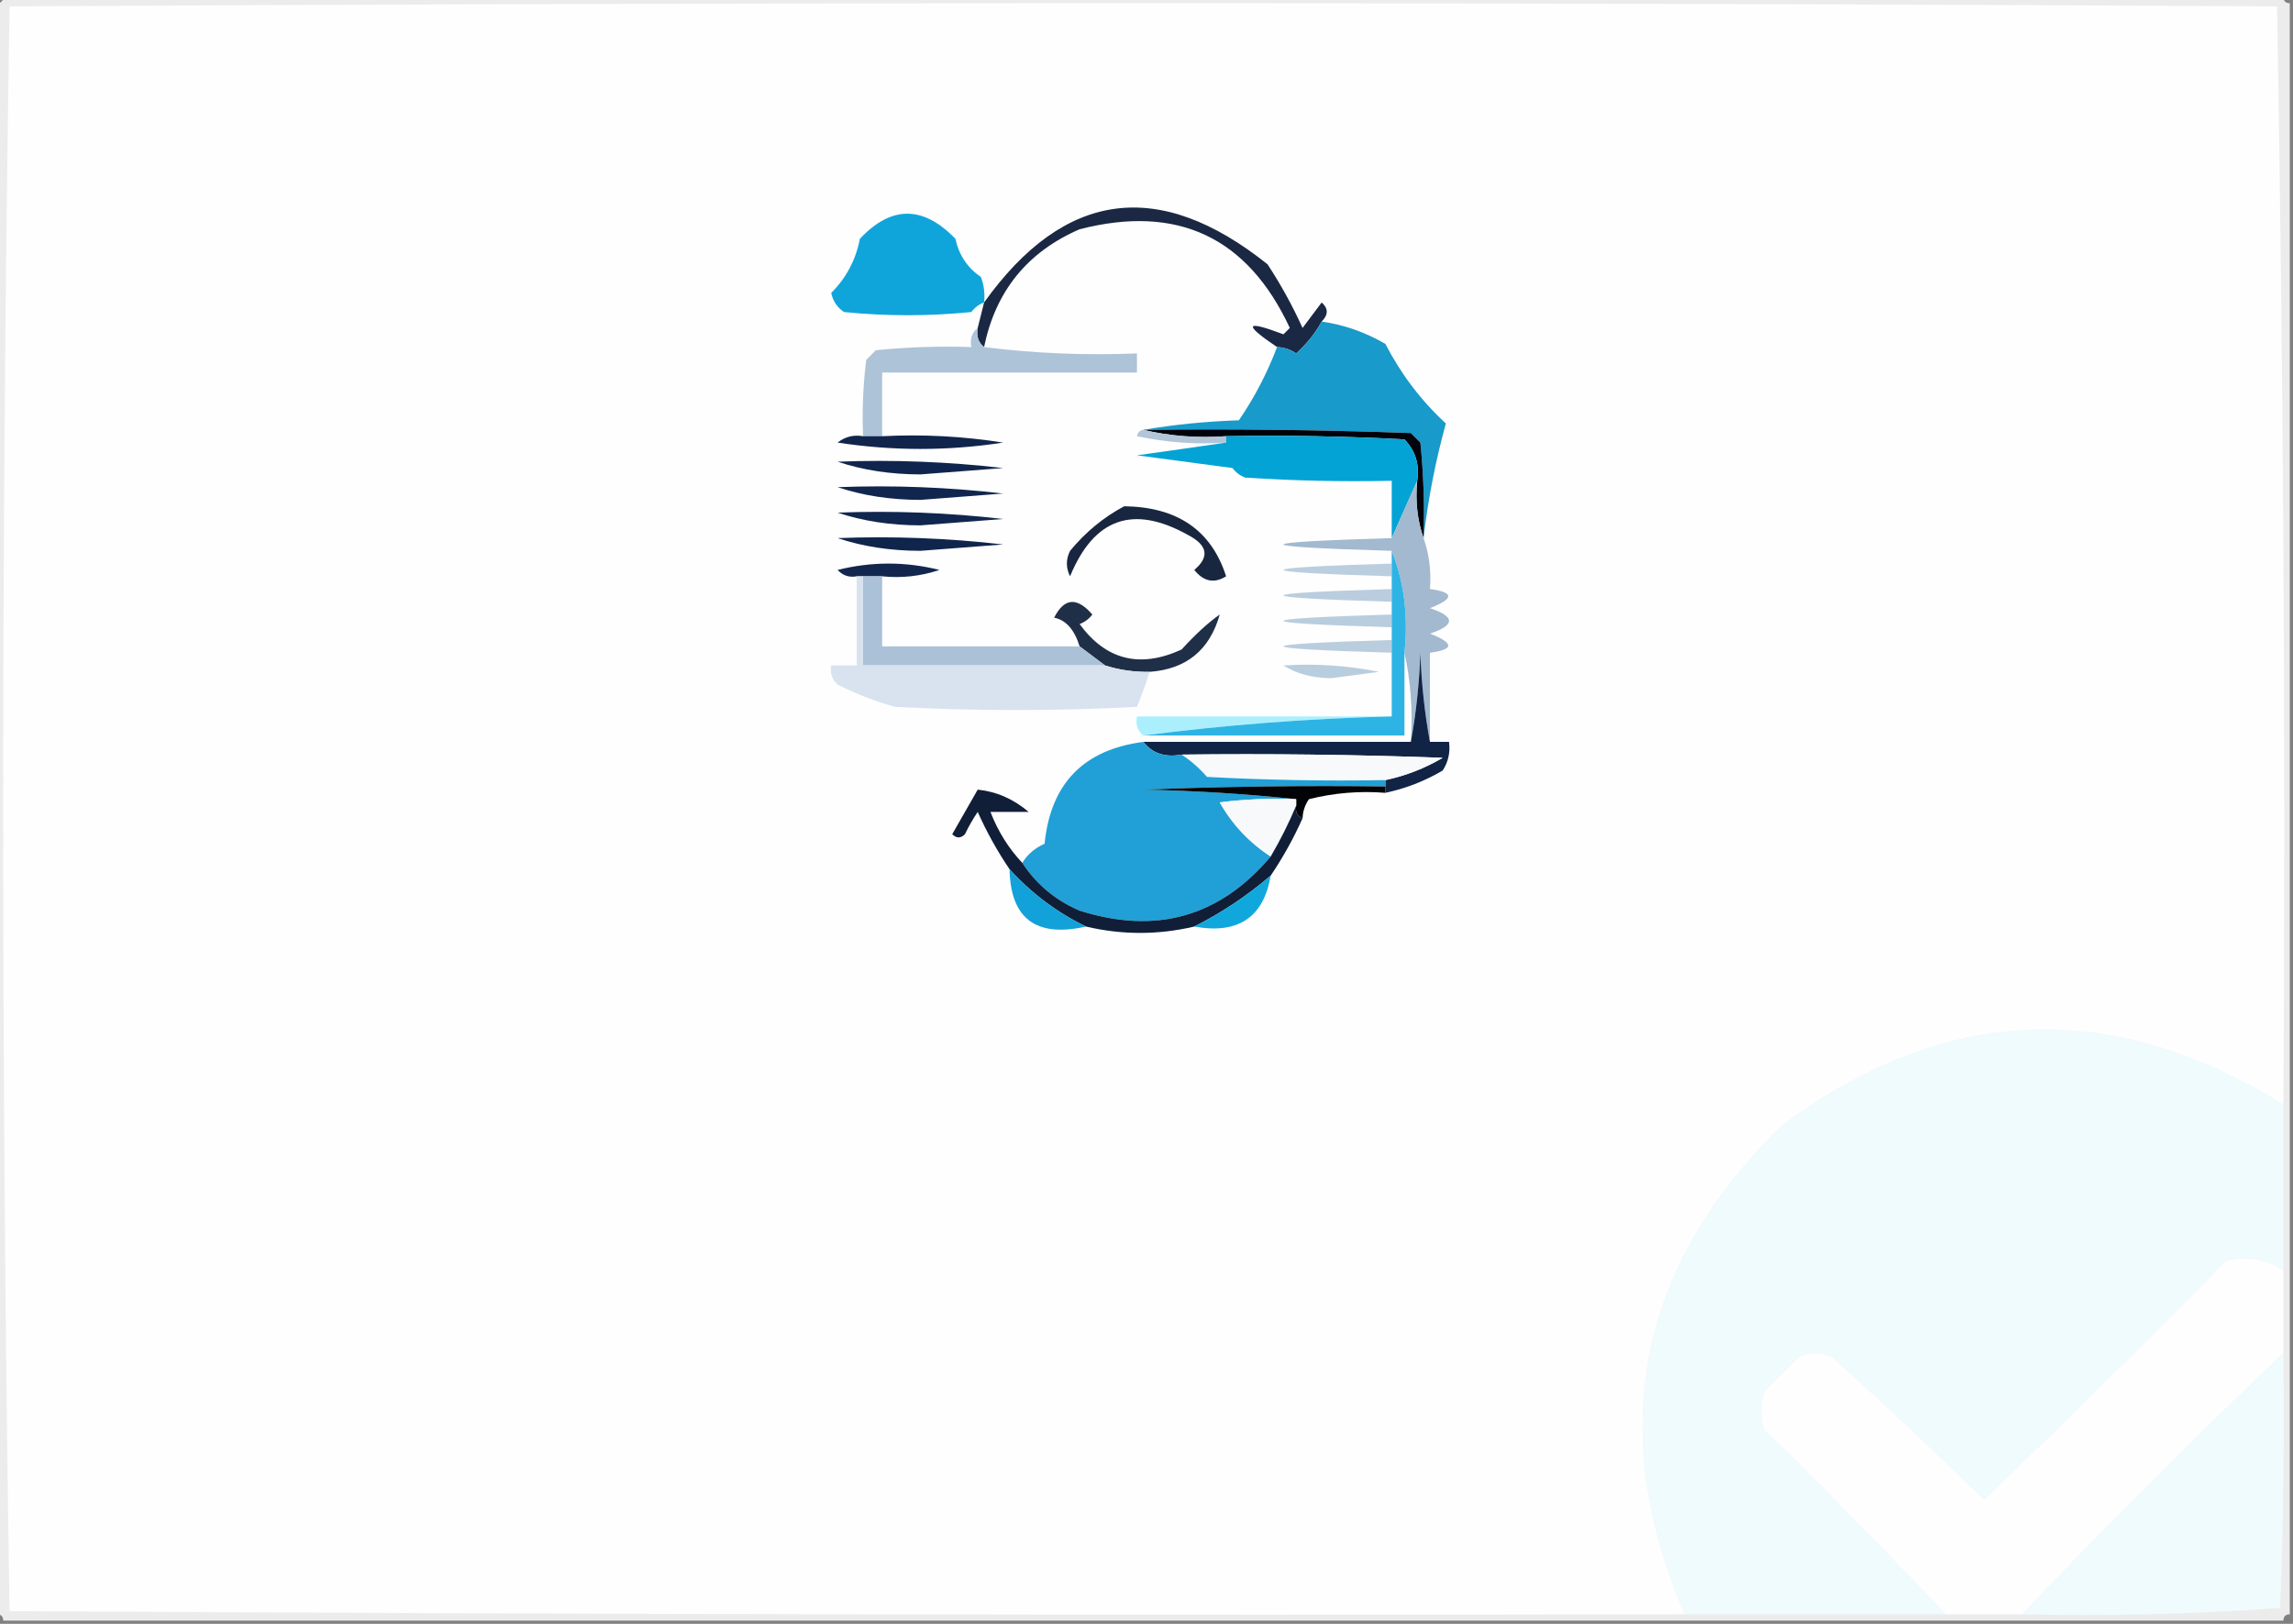 <?xml version="1.0" encoding="UTF-8"?>
<!DOCTYPE svg PUBLIC "-//W3C//DTD SVG 1.1//EN" "http://www.w3.org/Graphics/SVG/1.1/DTD/svg11.dtd">
<svg xmlns="http://www.w3.org/2000/svg" version="1.1" width="360px" height="255px" style="shape-rendering:geometricPrecision; text-rendering:geometricPrecision; image-rendering:optimizeQuality; fill-rule:evenodd; clip-rule:evenodd" xmlns:xlink="http://www.w3.org/1999/xlink">
<rect width="100%" height="100%" fill="#808080" stroke="none"/>
<g><path style="opacity:0.992" fill="#ebeceb" d="M 0.5,-0.5 C 119.833,-0.5 239.167,-0.5 358.5,-0.5C 358.5,0.167 358.833,0.5 359.5,0.5C 359.5,84.833 359.5,169.167 359.5,253.5C 358.833,253.5 358.5,253.833 358.5,254.5C 239.167,254.5 119.833,254.5 0.5,254.5C 0.5,253.833 0.167,253.5 -0.5,253.5C -0.5,169.167 -0.5,84.833 -0.5,0.5C 0.167,0.5 0.5,0.167 0.5,-0.5 Z"/></g>
<g><path style="opacity:1" fill="#fefefe" d="M 358.5,173.5 C 331.382,156.647 305.048,157.813 279.5,177C 257.131,199.083 252.131,224.583 264.5,253.5C 176.833,253.667 89.166,253.5 1.5,253C 0.167,169 0.167,85 1.5,1C 120.167,0.333 238.833,0.333 357.5,1C 358.498,58.429 358.831,115.929 358.5,173.5 Z"/></g>
<g><path style="opacity:1" fill="#0fa5db" d="M 154.5,47.5 C 153.711,47.783 153.044,48.283 152.5,49C 145.833,49.667 139.167,49.667 132.5,49C 131.426,48.261 130.759,47.261 130.5,46C 132.867,43.631 134.367,40.798 135,37.5C 139.924,32.244 144.924,32.244 150,37.5C 150.552,40.047 151.886,42.047 154,43.5C 154.49,44.793 154.657,46.127 154.5,47.5 Z"/></g>
<g><path style="opacity:1" fill="#1a2843" d="M 207.5,50.5 C 206.501,52.318 205.168,53.985 203.5,55.5C 202.583,54.873 201.583,54.539 200.5,54.5C 195.124,50.877 195.457,50.211 201.5,52.5C 201.833,52.167 202.167,51.833 202.5,51.5C 195.854,37.223 184.854,32.056 169.5,36C 161.303,39.552 156.303,45.719 154.5,54.5C 153.596,53.791 153.263,52.791 153.5,51.5C 153.833,50.167 154.167,48.833 154.5,47.5C 167.106,29.876 181.94,27.876 199,41.5C 201.091,44.682 202.925,48.015 204.5,51.5C 205.5,50.167 206.5,48.833 207.5,47.5C 208.562,48.425 208.562,49.425 207.5,50.5 Z"/></g>
<g><path style="opacity:1" fill="#189aca" d="M 207.5,50.5 C 210.986,50.989 214.319,52.156 217.5,54C 219.961,58.763 223.127,62.93 227,66.5C 225.376,72.386 224.209,78.386 223.5,84.5C 223.666,79.489 223.499,74.489 223,69.5C 222.5,69 222,68.5 221.5,68C 207.504,67.5 193.504,67.333 179.5,67.5C 184.316,66.674 189.316,66.174 194.5,66C 196.926,62.472 198.926,58.639 200.5,54.5C 201.583,54.539 202.583,54.873 203.5,55.5C 205.168,53.985 206.501,52.318 207.5,50.5 Z"/></g>
<g><path style="opacity:1" fill="#adc3d7" d="M 153.5,51.5 C 153.263,52.791 153.596,53.791 154.5,54.5C 162.316,55.492 170.316,55.826 178.5,55.5C 178.5,56.5 178.5,57.5 178.5,58.5C 165.167,58.5 151.833,58.5 138.5,58.5C 138.5,61.833 138.5,65.167 138.5,68.5C 137.5,68.5 136.5,68.5 135.5,68.5C 135.334,64.486 135.501,60.486 136,56.5C 136.5,56 137,55.5 137.5,55C 142.489,54.501 147.489,54.334 152.5,54.5C 152.263,53.209 152.596,52.209 153.5,51.5 Z"/></g>
<g><path style="opacity:1" fill="#01030c" d="M 179.5,67.5 C 193.504,67.333 207.504,67.5 221.5,68C 222,68.5 222.5,69 223,69.5C 223.499,74.489 223.666,79.489 223.5,84.5C 222.523,81.713 222.19,78.713 222.5,75.5C 222.896,72.956 222.229,70.789 220.5,69C 211.173,68.5 201.839,68.334 192.5,68.5C 187.968,68.818 183.634,68.485 179.5,67.5 Z"/></g>
<g><path style="opacity:1" fill="#11254c" d="M 135.5,68.5 C 136.5,68.5 137.5,68.5 138.5,68.5C 144.868,68.17 151.202,68.504 157.5,69.5C 148.833,70.833 140.167,70.833 131.5,69.5C 132.689,68.571 134.022,68.238 135.5,68.5 Z"/></g>
<g><path style="opacity:1" fill="#b3c5d8" d="M 179.5,67.5 C 183.634,68.485 187.968,68.818 192.5,68.5C 192.5,68.833 192.5,69.167 192.5,69.5C 187.786,69.827 183.12,69.493 178.5,68.5C 178.624,67.893 178.957,67.56 179.5,67.5 Z"/></g>
<g><path style="opacity:1" fill="#04a3d5" d="M 192.5,68.5 C 201.839,68.334 211.173,68.5 220.5,69C 222.229,70.789 222.896,72.956 222.5,75.5C 221.167,78.5 219.833,81.5 218.5,84.5C 218.5,81.5 218.5,78.5 218.5,75.5C 210.826,75.666 203.159,75.5 195.5,75C 194.692,74.692 194.025,74.192 193.5,73.5C 188.5,72.833 183.5,72.167 178.5,71.5C 183.317,70.833 187.983,70.166 192.5,69.5C 192.5,69.167 192.5,68.833 192.5,68.5 Z"/></g>
<g><path style="opacity:1" fill="#10254d" d="M 131.5,72.5 C 140.192,72.169 148.859,72.502 157.5,73.5C 153.167,73.833 148.833,74.167 144.5,74.5C 139.778,74.492 135.445,73.826 131.5,72.5 Z"/></g>
<g><path style="opacity:1" fill="#11264e" d="M 131.5,76.5 C 140.192,76.169 148.859,76.502 157.5,77.5C 153.167,77.833 148.833,78.167 144.5,78.5C 139.778,78.492 135.445,77.826 131.5,76.5 Z"/></g>
<g><path style="opacity:1" fill="#11264e" d="M 131.5,80.5 C 140.192,80.169 148.859,80.502 157.5,81.5C 153.167,81.833 148.833,82.167 144.5,82.5C 139.778,82.492 135.445,81.826 131.5,80.5 Z"/></g>
<g><path style="opacity:1" fill="#192640" d="M 176.5,79.5 C 184.851,79.609 190.185,83.276 192.5,90.5C 190.635,91.666 188.968,91.333 187.5,89.5C 189.936,87.447 189.602,85.614 186.5,84C 177.916,79.206 171.749,81.373 168,90.5C 167.333,89.167 167.333,87.833 168,86.5C 170.441,83.546 173.275,81.213 176.5,79.5 Z"/></g>
<g><path style="opacity:1" fill="#a2b9cf" d="M 222.5,75.5 C 222.19,78.713 222.523,81.713 223.5,84.5C 224.388,87.055 224.721,89.721 224.5,92.5C 228.335,93.004 228.335,94.004 224.5,95.5C 228.5,96.833 228.5,98.167 224.5,99.5C 228.335,100.996 228.335,101.996 224.5,102.5C 224.5,107.167 224.5,111.833 224.5,116.5C 223.674,112.018 223.174,107.351 223,102.5C 222.826,107.351 222.326,112.018 221.5,116.5C 221.819,111.637 221.486,106.97 220.5,102.5C 221.113,96.729 220.446,91.396 218.5,86.5C 195.833,85.833 195.833,85.167 218.5,84.5C 219.833,81.5 221.167,78.5 222.5,75.5 Z"/></g>
<g><path style="opacity:1" fill="#10254c" d="M 131.5,84.5 C 140.192,84.169 148.859,84.502 157.5,85.5C 153.167,85.833 148.833,86.167 144.5,86.5C 139.778,86.492 135.445,85.826 131.5,84.5 Z"/></g>
<g><path style="opacity:1" fill="#13274e" d="M 138.5,90.5 C 137.5,90.5 136.5,90.5 135.5,90.5C 135.167,90.5 134.833,90.5 134.5,90.5C 133.325,90.719 132.325,90.386 131.5,89.5C 136.833,88.167 142.167,88.167 147.5,89.5C 144.572,90.484 141.572,90.817 138.5,90.5 Z"/></g>
<g><path style="opacity:1" fill="#bacedf" d="M 218.5,88.5 C 218.5,89.167 218.5,89.833 218.5,90.5C 195.833,89.833 195.833,89.167 218.5,88.5 Z"/></g>
<g><path style="opacity:1" fill="#bacddf" d="M 218.5,92.5 C 218.5,93.167 218.5,93.833 218.5,94.5C 195.833,93.833 195.833,93.167 218.5,92.5 Z"/></g>
<g><path style="opacity:1" fill="#b8cdde" d="M 218.5,96.5 C 218.5,97.167 218.5,97.833 218.5,98.5C 195.833,97.833 195.833,97.167 218.5,96.5 Z"/></g>
<g><path style="opacity:1" fill="#202f48" d="M 180.5,105.5 C 178.097,105.552 175.764,105.219 173.5,104.5C 172.205,103.512 170.872,102.512 169.5,101.5C 168.678,98.862 167.345,97.362 165.5,97C 167.073,93.876 169.073,93.71 171.5,96.5C 170.975,97.192 170.308,97.692 169.5,98C 173.636,103.656 178.969,104.99 185.5,102C 187.701,99.595 189.701,97.762 191.5,96.5C 189.92,102.082 186.254,105.082 180.5,105.5 Z"/></g>
<g><path style="opacity:1" fill="#abc1d7" d="M 135.5,90.5 C 136.5,90.5 137.5,90.5 138.5,90.5C 138.5,94.167 138.5,97.833 138.5,101.5C 148.833,101.5 159.167,101.5 169.5,101.5C 170.872,102.512 172.205,103.512 173.5,104.5C 160.833,104.5 148.167,104.5 135.5,104.5C 135.5,99.833 135.5,95.167 135.5,90.5 Z"/></g>
<g><path style="opacity:1" fill="#b9cdde" d="M 218.5,100.5 C 218.5,101.167 218.5,101.833 218.5,102.5C 195.833,101.833 195.833,101.167 218.5,100.5 Z"/></g>
<g><path style="opacity:1" fill="#d8e3ef" d="M 134.5,90.5 C 134.833,90.5 135.167,90.5 135.5,90.5C 135.5,95.167 135.5,99.833 135.5,104.5C 148.167,104.5 160.833,104.5 173.5,104.5C 175.764,105.219 178.097,105.552 180.5,105.5C 179.911,107.352 179.244,109.185 178.5,111C 165.833,111.667 153.167,111.667 140.5,111C 137.382,110.127 134.382,108.961 131.5,107.5C 130.614,106.675 130.281,105.675 130.5,104.5C 131.833,104.5 133.167,104.5 134.5,104.5C 134.5,99.833 134.5,95.167 134.5,90.5 Z"/></g>
<g><path style="opacity:1" fill="#b8cdde" d="M 201.5,104.5 C 206.544,104.173 211.544,104.506 216.5,105.5C 214,105.833 211.5,106.167 209,106.5C 206.071,106.475 203.571,105.809 201.5,104.5 Z"/></g>
<g><path style="opacity:1" fill="#abeffd" d="M 218.5,112.5 C 205.301,112.84 192.301,113.84 179.5,115.5C 178.596,114.791 178.263,113.791 178.5,112.5C 191.833,112.5 205.167,112.5 218.5,112.5 Z"/></g>
<g><path style="opacity:1" fill="#2db4e5" d="M 218.5,86.5 C 220.446,91.396 221.113,96.729 220.5,102.5C 220.5,106.833 220.5,111.167 220.5,115.5C 206.833,115.5 193.167,115.5 179.5,115.5C 192.301,113.84 205.301,112.84 218.5,112.5C 218.5,109.167 218.5,105.833 218.5,102.5C 218.5,101.833 218.5,101.167 218.5,100.5C 218.5,99.833 218.5,99.167 218.5,98.5C 218.5,97.833 218.5,97.167 218.5,96.5C 218.5,95.833 218.5,95.167 218.5,94.5C 218.5,93.833 218.5,93.167 218.5,92.5C 218.5,91.833 218.5,91.167 218.5,90.5C 218.5,89.833 218.5,89.167 218.5,88.5C 218.5,87.833 218.5,87.167 218.5,86.5 Z"/></g>
<g><path style="opacity:1" fill="#112446" d="M 224.5,116.5 C 225.5,116.5 226.5,116.5 227.5,116.5C 227.714,118.144 227.38,119.644 226.5,121C 223.673,122.664 220.673,123.83 217.5,124.5C 217.5,124.167 217.5,123.833 217.5,123.5C 217.5,123.167 217.5,122.833 217.5,122.5C 220.707,121.821 223.707,120.654 226.5,119C 212.837,118.5 199.171,118.333 185.5,118.5C 182.918,118.975 180.918,118.308 179.5,116.5C 193.5,116.5 207.5,116.5 221.5,116.5C 222.326,112.018 222.826,107.351 223,102.5C 223.174,107.351 223.674,112.018 224.5,116.5 Z"/></g>
<g><path style="opacity:1" fill="#f7f9fb" d="M 185.5,118.5 C 199.171,118.333 212.837,118.5 226.5,119C 223.707,120.654 220.707,121.821 217.5,122.5C 208.161,122.666 198.827,122.5 189.5,122C 188.269,120.595 186.936,119.429 185.5,118.5 Z"/></g>
<g><path style="opacity:1" fill="#20a0d6" d="M 179.5,116.5 C 180.918,118.308 182.918,118.975 185.5,118.5C 186.936,119.429 188.269,120.595 189.5,122C 198.827,122.5 208.161,122.666 217.5,122.5C 217.5,122.833 217.5,123.167 217.5,123.5C 204.829,123.333 192.162,123.5 179.5,124C 187.677,124.171 195.677,124.671 203.5,125.5C 199.486,125.334 195.486,125.501 191.5,126C 193.48,129.488 196.147,132.321 199.5,134.5C 191.51,143.974 181.51,146.808 169.5,143C 165.725,141.389 162.725,138.889 160.5,135.5C 161.315,134.163 162.482,133.163 164,132.5C 164.937,123.063 170.103,117.73 179.5,116.5 Z"/></g>
<g><path style="opacity:1" fill="#020307" d="M 217.5,123.5 C 217.5,123.833 217.5,124.167 217.5,124.5C 213.445,124.176 209.445,124.509 205.5,125.5C 204.873,126.417 204.539,127.417 204.5,128.5C 203.662,128.158 203.328,127.492 203.5,126.5C 203.5,126.167 203.5,125.833 203.5,125.5C 195.677,124.671 187.677,124.171 179.5,124C 192.162,123.5 204.829,123.333 217.5,123.5 Z"/></g>
<g><path style="opacity:1" fill="#f7f9fb" d="M 203.5,125.5 C 203.5,125.833 203.5,126.167 203.5,126.5C 202.366,129.216 201.033,131.882 199.5,134.5C 196.147,132.321 193.48,129.488 191.5,126C 195.486,125.501 199.486,125.334 203.5,125.5 Z"/></g>
<g><path style="opacity:1" fill="#111e38" d="M 160.5,135.5 C 162.725,138.889 165.725,141.389 169.5,143C 181.51,146.808 191.51,143.974 199.5,134.5C 201.033,131.882 202.366,129.216 203.5,126.5C 203.328,127.492 203.662,128.158 204.5,128.5C 203.087,131.661 201.42,134.661 199.5,137.5C 195.774,140.688 191.774,143.355 187.5,145.5C 181.833,146.833 176.167,146.833 170.5,145.5C 165.958,143.301 161.958,140.301 158.5,136.5C 156.588,133.679 154.921,130.679 153.5,127.5C 152.738,128.628 152.071,129.795 151.5,131C 150.833,131.667 150.167,131.667 149.5,131C 150.833,128.667 152.167,126.333 153.5,124C 156.434,124.295 159.101,125.461 161.5,127.5C 159.5,127.5 157.5,127.5 155.5,127.5C 156.691,130.568 158.358,133.235 160.5,135.5 Z"/></g>
<g><path style="opacity:1" fill="#12a1d8" d="M 158.5,136.5 C 161.958,140.301 165.958,143.301 170.5,145.5C 162.656,147.27 158.656,144.27 158.5,136.5 Z"/></g>
<g><path style="opacity:1" fill="#10a8dc" d="M 199.5,137.5 C 198.379,144.082 194.379,146.749 187.5,145.5C 191.774,143.355 195.774,140.688 199.5,137.5 Z"/></g>
<g><path style="opacity:1" fill="#f0fbfe" d="M 358.5,173.5 C 358.5,182.167 358.5,190.833 358.5,199.5C 355.741,197.707 352.741,197.207 349.5,198C 336.986,210.681 324.319,223.181 311.5,235.5C 303.651,227.817 295.651,220.317 287.5,213C 285.833,212.333 284.167,212.333 282.5,213C 280.667,214.833 278.833,216.667 277,218.5C 276.333,220.5 276.333,222.5 277,224.5C 286.702,234.035 296.202,243.702 305.5,253.5C 291.833,253.5 278.167,253.5 264.5,253.5C 252.131,224.583 257.131,199.083 279.5,177C 305.048,157.813 331.382,156.647 358.5,173.5 Z"/></g>
<g><path style="opacity:1" fill="#fefeff" d="M 358.5,199.5 C 358.5,203.833 358.5,208.167 358.5,212.5C 344.5,225.833 330.833,239.5 317.5,253.5C 313.5,253.5 309.5,253.5 305.5,253.5C 296.202,243.702 286.702,234.035 277,224.5C 276.333,222.5 276.333,220.5 277,218.5C 278.833,216.667 280.667,214.833 282.5,213C 284.167,212.333 285.833,212.333 287.5,213C 295.651,220.317 303.651,227.817 311.5,235.5C 324.319,223.181 336.986,210.681 349.5,198C 352.741,197.207 355.741,197.707 358.5,199.5 Z"/></g>
<g><path style="opacity:1" fill="#f0fbfd" d="M 358.5,212.5 C 358.667,225.837 358.5,239.171 358,252.5C 344.579,253.49 331.079,253.823 317.5,253.5C 330.833,239.5 344.5,225.833 358.5,212.5 Z"/></g>
</svg>
